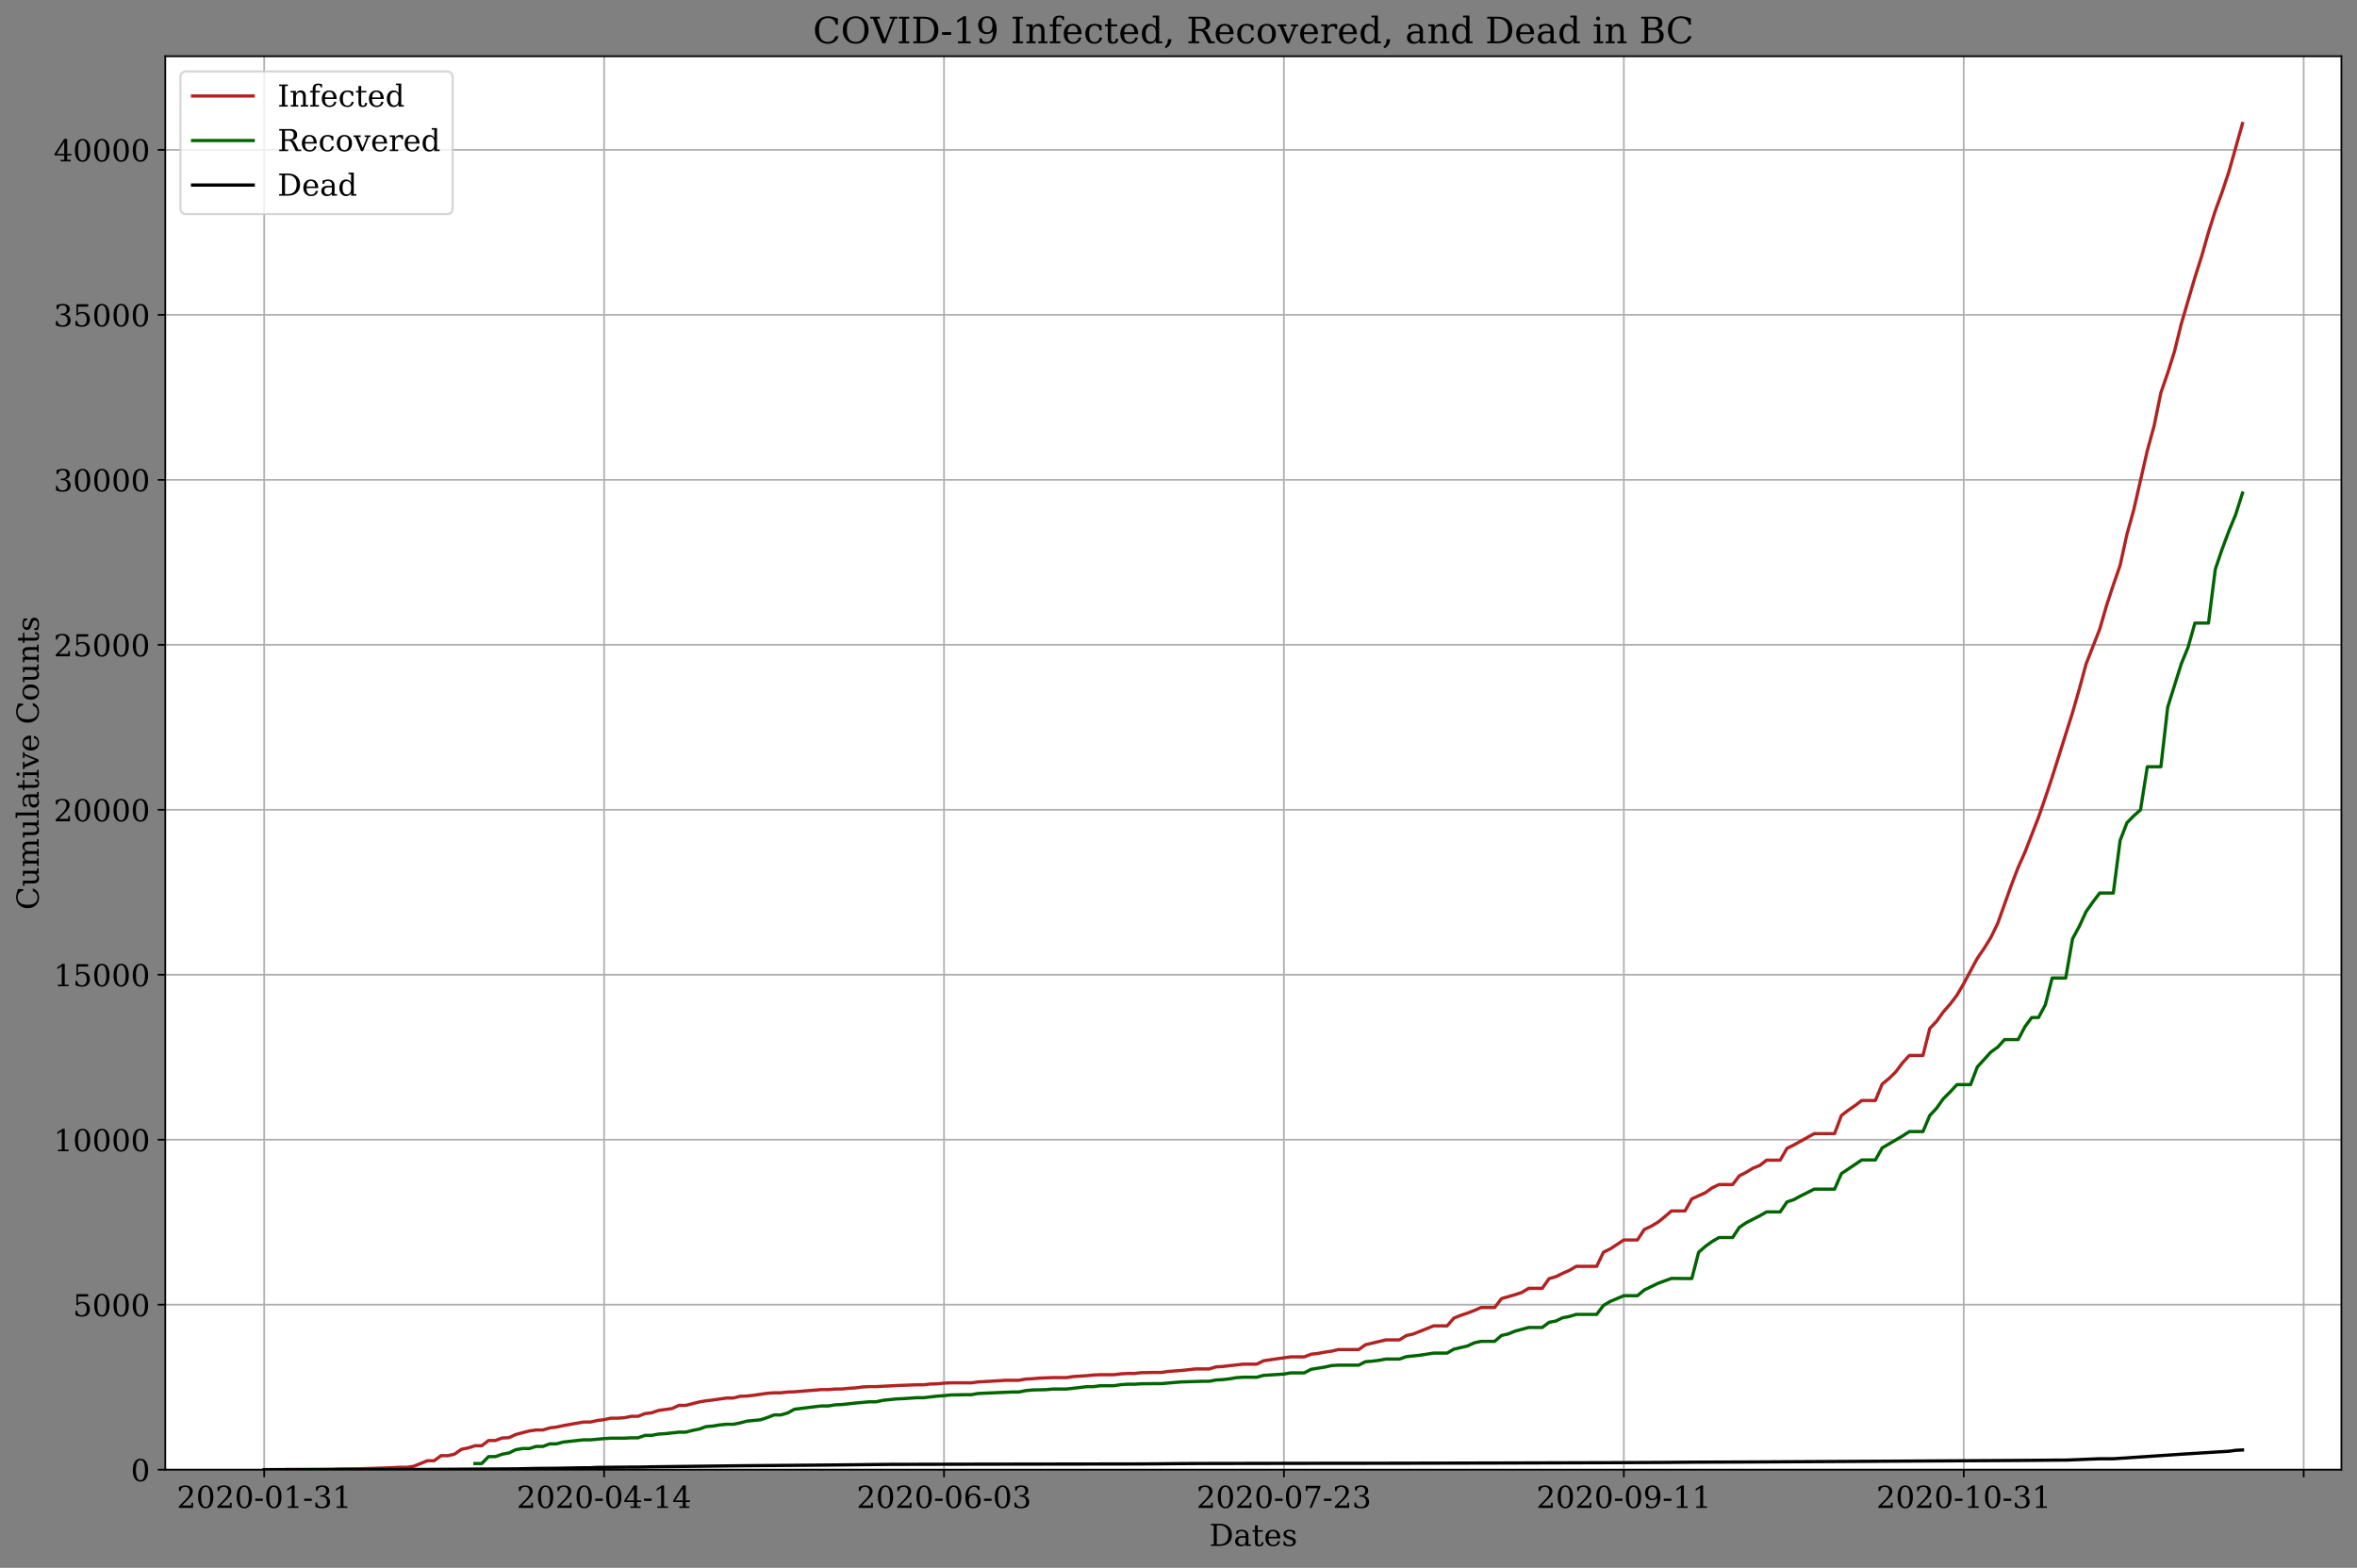 <?xml version="1.0" encoding="utf-8" standalone="no"?>
<!DOCTYPE svg PUBLIC "-//W3C//DTD SVG 1.1//EN"
  "http://www.w3.org/Graphics/SVG/1.1/DTD/svg11.dtd">
<!-- Created with matplotlib (https://matplotlib.org/) -->
<svg height="723.584pt" version="1.1" viewBox="0 0 1087.887 723.584" width="1087.887pt" xmlns="http://www.w3.org/2000/svg" xmlns:xlink="http://www.w3.org/1999/xlink">
 <rect x="0" y="0" width="1087.887" height="723.584" fill="#808080" stroke="none"/>
 <defs>
  <style type="text/css">
*{stroke-linecap:butt;stroke-linejoin:round;}
  </style>
 </defs>
 <g id="figure_1">
  <g id="patch_1">
   <path d="M 0 723.584 
L 1087.887 723.584 
L 1087.887 0 
L 0 0 
z
" style="fill:none;"/>
  </g>
  <g id="axes_1">
   <g id="patch_2">
    <path d="M 76.287 678.285 
L 1080.687 678.285 
L 1080.687 25.965 
L 76.287 25.965 
z
" style="fill:#ffffff;"/>
   </g>
   <g id="matplotlib.axis_1">
    <g id="xtick_1">
     <g id="line2d_1">
      <path clip-path="url(#pd723f660cf)" d="M 121.941 678.285 
L 121.941 25.965 
" style="fill:none;stroke:#b0b0b0;stroke-linecap:square;stroke-width:0.8;"/>
     </g>
     <g id="line2d_2">
      <defs>
       <path d="M 0 0 
L 0 3.5 
" id="m21b8a39d0f" style="stroke:#000000;stroke-width:0.8;"/>
      </defs>
      <g>
       <use style="stroke:#000000;stroke-width:0.8;" x="121.941" xlink:href="#m21b8a39d0f" y="678.285"/>
      </g>
     </g>
     <g id="text_1">
      <!-- 2020-01-31 -->
      <defs>
       <path d="M 12.797 55.516 
L 7.328 55.516 
L 7.328 68.5 
Q 12.547 71.297 17.844 72.75 
Q 23.141 74.219 28.219 74.219 
Q 39.594 74.219 46.188 68.703 
Q 52.781 63.188 52.781 53.719 
Q 52.781 43.016 37.844 28.125 
Q 36.672 27 36.078 26.422 
L 17.672 8.016 
L 48.094 8.016 
L 48.094 17 
L 53.812 17 
L 53.812 0 
L 6.781 0 
L 6.781 5.328 
L 28.906 27.391 
Q 36.234 34.719 39.359 40.844 
Q 42.484 46.969 42.484 53.719 
Q 42.484 61.078 38.641 65.234 
Q 34.812 69.391 28.078 69.391 
Q 21.094 69.391 17.281 65.922 
Q 13.484 62.453 12.797 55.516 
z
" id="DejaVuSerif-50"/>
       <path d="M 31.781 3.422 
Q 39.266 3.422 42.969 11.625 
Q 46.688 19.828 46.688 36.375 
Q 46.688 52.984 42.969 61.188 
Q 39.266 69.391 31.781 69.391 
Q 24.312 69.391 20.594 61.188 
Q 16.891 52.984 16.891 36.375 
Q 16.891 19.828 20.594 11.625 
Q 24.312 3.422 31.781 3.422 
z
M 31.781 -1.422 
Q 19.922 -1.422 13.25 8.531 
Q 6.594 18.5 6.594 36.375 
Q 6.594 54.297 13.25 64.25 
Q 19.922 74.219 31.781 74.219 
Q 43.703 74.219 50.344 64.25 
Q 56.984 54.297 56.984 36.375 
Q 56.984 18.5 50.344 8.531 
Q 43.703 -1.422 31.781 -1.422 
z
" id="DejaVuSerif-48"/>
       <path d="M 4.391 30.609 
L 29.391 30.609 
L 29.391 23 
L 4.391 23 
z
" id="DejaVuSerif-45"/>
       <path d="M 14.203 0 
L 14.203 5.172 
L 26.906 5.172 
L 26.906 65.828 
L 12.203 56.297 
L 12.203 62.703 
L 29.984 74.219 
L 36.719 74.219 
L 36.719 5.172 
L 49.422 5.172 
L 49.422 0 
z
" id="DejaVuSerif-49"/>
       <path d="M 9.719 69.828 
Q 15.438 71.969 20.672 73.094 
Q 25.922 74.219 30.516 74.219 
Q 41.219 74.219 47.219 69.594 
Q 53.219 64.984 53.219 56.781 
Q 53.219 50.203 49.062 45.781 
Q 44.922 41.359 37.312 39.797 
Q 46.297 38.531 51.25 33.281 
Q 56.203 28.031 56.203 19.672 
Q 56.203 9.469 49.344 4.016 
Q 42.484 -1.422 29.594 -1.422 
Q 23.875 -1.422 18.422 -0.188 
Q 12.984 1.031 7.625 3.516 
L 7.625 17.672 
L 13.094 17.672 
Q 13.578 10.641 17.828 7.031 
Q 22.078 3.422 29.781 3.422 
Q 37.25 3.422 41.578 7.734 
Q 45.906 12.062 45.906 19.578 
Q 45.906 28.172 41.453 32.594 
Q 37.016 37.016 28.422 37.016 
L 23.781 37.016 
L 23.781 42 
L 26.219 42 
Q 34.766 42 39.031 45.531 
Q 43.312 49.078 43.312 56.203 
Q 43.312 62.594 39.797 65.984 
Q 36.281 69.391 29.688 69.391 
Q 23.094 69.391 19.453 66.266 
Q 15.828 63.141 15.188 56.984 
L 9.719 56.984 
z
" id="DejaVuSerif-51"/>
      </defs>
      <g transform="translate(81.58 695.923)scale(0.14 -0.14)">
       <use xlink:href="#DejaVuSerif-50"/>
       <use x="63.623" xlink:href="#DejaVuSerif-48"/>
       <use x="127.246" xlink:href="#DejaVuSerif-50"/>
       <use x="190.869" xlink:href="#DejaVuSerif-48"/>
       <use x="254.492" xlink:href="#DejaVuSerif-45"/>
       <use x="288.281" xlink:href="#DejaVuSerif-48"/>
       <use x="351.904" xlink:href="#DejaVuSerif-49"/>
       <use x="415.527" xlink:href="#DejaVuSerif-45"/>
       <use x="449.316" xlink:href="#DejaVuSerif-51"/>
       <use x="512.939" xlink:href="#DejaVuSerif-49"/>
      </g>
     </g>
    </g>
    <g id="xtick_2">
     <g id="line2d_3">
      <path clip-path="url(#pd723f660cf)" d="M 278.83 678.285 
L 278.83 25.965 
" style="fill:none;stroke:#b0b0b0;stroke-linecap:square;stroke-width:0.8;"/>
     </g>
     <g id="line2d_4">
      <g>
       <use style="stroke:#000000;stroke-width:0.8;" x="278.83" xlink:href="#m21b8a39d0f" y="678.285"/>
      </g>
     </g>
     <g id="text_2">
      <!-- 2020-04-14 -->
      <defs>
       <path d="M 34.906 24.703 
L 34.906 63.484 
L 10.016 24.703 
z
M 56.391 0 
L 23.188 0 
L 23.188 5.172 
L 34.906 5.172 
L 34.906 19.484 
L 3.078 19.484 
L 3.078 24.812 
L 35.016 74.219 
L 44.672 74.219 
L 44.672 24.703 
L 58.594 24.703 
L 58.594 19.484 
L 44.672 19.484 
L 44.672 5.172 
L 56.391 5.172 
z
" id="DejaVuSerif-52"/>
      </defs>
      <g transform="translate(238.468 695.923)scale(0.14 -0.14)">
       <use xlink:href="#DejaVuSerif-50"/>
       <use x="63.623" xlink:href="#DejaVuSerif-48"/>
       <use x="127.246" xlink:href="#DejaVuSerif-50"/>
       <use x="190.869" xlink:href="#DejaVuSerif-48"/>
       <use x="254.492" xlink:href="#DejaVuSerif-45"/>
       <use x="288.281" xlink:href="#DejaVuSerif-48"/>
       <use x="351.904" xlink:href="#DejaVuSerif-52"/>
       <use x="415.527" xlink:href="#DejaVuSerif-45"/>
       <use x="449.316" xlink:href="#DejaVuSerif-49"/>
       <use x="512.939" xlink:href="#DejaVuSerif-52"/>
      </g>
     </g>
    </g>
    <g id="xtick_3">
     <g id="line2d_5">
      <path clip-path="url(#pd723f660cf)" d="M 435.718 678.285 
L 435.718 25.965 
" style="fill:none;stroke:#b0b0b0;stroke-linecap:square;stroke-width:0.8;"/>
     </g>
     <g id="line2d_6">
      <g>
       <use style="stroke:#000000;stroke-width:0.8;" x="435.718" xlink:href="#m21b8a39d0f" y="678.285"/>
      </g>
     </g>
     <g id="text_3">
      <!-- 2020-06-03 -->
      <defs>
       <path d="M 32.719 3.422 
Q 39.594 3.422 43.297 8.469 
Q 47.016 13.531 47.016 23 
Q 47.016 32.469 43.297 37.516 
Q 39.594 42.578 32.719 42.578 
Q 25.734 42.578 22.062 37.688 
Q 18.406 32.812 18.406 23.578 
Q 18.406 13.875 22.109 8.641 
Q 25.828 3.422 32.719 3.422 
z
M 16.797 40.141 
Q 20.125 43.797 24.312 45.594 
Q 28.516 47.406 33.797 47.406 
Q 44.672 47.406 51 40.859 
Q 57.328 34.328 57.328 23 
Q 57.328 11.922 50.516 5.25 
Q 43.703 -1.422 32.328 -1.422 
Q 19.969 -1.422 13.328 7.781 
Q 6.688 17 6.688 34.078 
Q 6.688 53.219 14.547 63.719 
Q 22.406 74.219 36.719 74.219 
Q 40.578 74.219 44.828 73.484 
Q 49.078 72.75 53.516 71.297 
L 53.516 59.281 
L 48 59.281 
Q 47.406 64.203 44.234 66.797 
Q 41.062 69.391 35.688 69.391 
Q 26.219 69.391 21.578 62.203 
Q 16.938 55.031 16.797 40.141 
z
" id="DejaVuSerif-54"/>
      </defs>
      <g transform="translate(395.357 695.923)scale(0.14 -0.14)">
       <use xlink:href="#DejaVuSerif-50"/>
       <use x="63.623" xlink:href="#DejaVuSerif-48"/>
       <use x="127.246" xlink:href="#DejaVuSerif-50"/>
       <use x="190.869" xlink:href="#DejaVuSerif-48"/>
       <use x="254.492" xlink:href="#DejaVuSerif-45"/>
       <use x="288.281" xlink:href="#DejaVuSerif-48"/>
       <use x="351.904" xlink:href="#DejaVuSerif-54"/>
       <use x="415.527" xlink:href="#DejaVuSerif-45"/>
       <use x="449.316" xlink:href="#DejaVuSerif-48"/>
       <use x="512.939" xlink:href="#DejaVuSerif-51"/>
      </g>
     </g>
    </g>
    <g id="xtick_4">
     <g id="line2d_7">
      <path clip-path="url(#pd723f660cf)" d="M 592.607 678.285 
L 592.607 25.965 
" style="fill:none;stroke:#b0b0b0;stroke-linecap:square;stroke-width:0.8;"/>
     </g>
     <g id="line2d_8">
      <g>
       <use style="stroke:#000000;stroke-width:0.8;" x="592.607" xlink:href="#m21b8a39d0f" y="678.285"/>
      </g>
     </g>
     <g id="text_4">
      <!-- 2020-07-23 -->
      <defs>
       <path d="M 56.391 67.922 
L 27.875 0 
L 20.609 0 
L 47.797 64.891 
L 14.109 64.891 
L 14.109 55.906 
L 8.406 55.906 
L 8.406 72.906 
L 56.391 72.906 
z
" id="DejaVuSerif-55"/>
      </defs>
      <g transform="translate(552.245 695.923)scale(0.14 -0.14)">
       <use xlink:href="#DejaVuSerif-50"/>
       <use x="63.623" xlink:href="#DejaVuSerif-48"/>
       <use x="127.246" xlink:href="#DejaVuSerif-50"/>
       <use x="190.869" xlink:href="#DejaVuSerif-48"/>
       <use x="254.492" xlink:href="#DejaVuSerif-45"/>
       <use x="288.281" xlink:href="#DejaVuSerif-48"/>
       <use x="351.904" xlink:href="#DejaVuSerif-55"/>
       <use x="415.527" xlink:href="#DejaVuSerif-45"/>
       <use x="449.316" xlink:href="#DejaVuSerif-50"/>
       <use x="512.939" xlink:href="#DejaVuSerif-51"/>
      </g>
     </g>
    </g>
    <g id="xtick_5">
     <g id="line2d_9">
      <path clip-path="url(#pd723f660cf)" d="M 749.495 678.285 
L 749.495 25.965 
" style="fill:none;stroke:#b0b0b0;stroke-linecap:square;stroke-width:0.8;"/>
     </g>
     <g id="line2d_10">
      <g>
       <use style="stroke:#000000;stroke-width:0.8;" x="749.495" xlink:href="#m21b8a39d0f" y="678.285"/>
      </g>
     </g>
     <g id="text_5">
      <!-- 2020-09-11 -->
      <defs>
       <path d="M 46.781 32.672 
Q 43.5 29 39.25 27.188 
Q 35.016 25.391 29.688 25.391 
Q 18.844 25.391 12.562 31.938 
Q 6.297 38.484 6.297 49.812 
Q 6.297 60.891 13.109 67.547 
Q 19.922 74.219 31.297 74.219 
Q 43.656 74.219 50.266 65.016 
Q 56.891 55.812 56.891 38.719 
Q 56.891 19.578 49.016 9.078 
Q 41.156 -1.422 26.906 -1.422 
Q 23.047 -1.422 18.797 -0.688 
Q 14.547 0.047 10.109 1.516 
L 10.109 13.625 
L 15.578 13.625 
Q 16.219 8.688 19.391 6.047 
Q 22.562 3.422 27.875 3.422 
Q 37.359 3.422 41.984 10.562 
Q 46.625 17.719 46.781 32.672 
z
M 30.906 69.391 
Q 23.969 69.391 20.281 64.328 
Q 16.609 59.281 16.609 49.812 
Q 16.609 40.328 20.281 35.25 
Q 23.969 30.172 30.906 30.172 
Q 37.844 30.172 41.531 35.078 
Q 45.219 39.984 45.219 49.219 
Q 45.219 58.938 41.5 64.156 
Q 37.797 69.391 30.906 69.391 
z
" id="DejaVuSerif-57"/>
      </defs>
      <g transform="translate(709.134 695.923)scale(0.14 -0.14)">
       <use xlink:href="#DejaVuSerif-50"/>
       <use x="63.623" xlink:href="#DejaVuSerif-48"/>
       <use x="127.246" xlink:href="#DejaVuSerif-50"/>
       <use x="190.869" xlink:href="#DejaVuSerif-48"/>
       <use x="254.492" xlink:href="#DejaVuSerif-45"/>
       <use x="288.281" xlink:href="#DejaVuSerif-48"/>
       <use x="351.904" xlink:href="#DejaVuSerif-57"/>
       <use x="415.527" xlink:href="#DejaVuSerif-45"/>
       <use x="449.316" xlink:href="#DejaVuSerif-49"/>
       <use x="512.939" xlink:href="#DejaVuSerif-49"/>
      </g>
     </g>
    </g>
    <g id="xtick_6">
     <g id="line2d_11">
      <path clip-path="url(#pd723f660cf)" d="M 906.384 678.285 
L 906.384 25.965 
" style="fill:none;stroke:#b0b0b0;stroke-linecap:square;stroke-width:0.8;"/>
     </g>
     <g id="line2d_12">
      <g>
       <use style="stroke:#000000;stroke-width:0.8;" x="906.384" xlink:href="#m21b8a39d0f" y="678.285"/>
      </g>
     </g>
     <g id="text_6">
      <!-- 2020-10-31 -->
      <g transform="translate(866.022 695.923)scale(0.14 -0.14)">
       <use xlink:href="#DejaVuSerif-50"/>
       <use x="63.623" xlink:href="#DejaVuSerif-48"/>
       <use x="127.246" xlink:href="#DejaVuSerif-50"/>
       <use x="190.869" xlink:href="#DejaVuSerif-48"/>
       <use x="254.492" xlink:href="#DejaVuSerif-45"/>
       <use x="288.281" xlink:href="#DejaVuSerif-49"/>
       <use x="351.904" xlink:href="#DejaVuSerif-48"/>
       <use x="415.527" xlink:href="#DejaVuSerif-45"/>
       <use x="449.316" xlink:href="#DejaVuSerif-51"/>
       <use x="512.939" xlink:href="#DejaVuSerif-49"/>
      </g>
     </g>
    </g>
    <g id="xtick_7">
     <g id="line2d_13">
      <path clip-path="url(#pd723f660cf)" d="M 1063.272 678.285 
L 1063.272 25.965 
" style="fill:none;stroke:#b0b0b0;stroke-linecap:square;stroke-width:0.8;"/>
     </g>
     <g id="line2d_14">
      <g>
       <use style="stroke:#000000;stroke-width:0.8;" x="1063.272" xlink:href="#m21b8a39d0f" y="678.285"/>
      </g>
     </g>
    </g>
    <g id="text_7">
     <!-- Dates -->
     <defs>
      <path d="M 24.703 5.172 
L 33.797 5.172 
Q 48 5.172 55.594 13.281 
Q 63.188 21.391 63.188 36.531 
Q 63.188 51.656 55.609 59.656 
Q 48.047 67.672 33.797 67.672 
L 24.703 67.672 
z
M 5.516 0 
L 5.516 5.172 
L 14.797 5.172 
L 14.797 67.672 
L 5.516 67.672 
L 5.516 72.906 
L 34.516 72.906 
Q 53.375 72.906 63.891 63.281 
Q 74.422 53.656 74.422 36.531 
Q 74.422 19.344 63.875 9.672 
Q 53.328 0 34.516 0 
z
" id="DejaVuSerif-68"/>
      <path d="M 39.797 16.312 
L 39.797 27.297 
L 28.219 27.297 
Q 21.531 27.297 18.25 24.406 
Q 14.984 21.531 14.984 15.578 
Q 14.984 10.156 18.297 6.984 
Q 21.625 3.812 27.297 3.812 
Q 32.906 3.812 36.344 7.281 
Q 39.797 10.75 39.797 16.312 
z
M 48.781 32.422 
L 48.781 5.172 
L 56.781 5.172 
L 56.781 0 
L 39.797 0 
L 39.797 5.609 
Q 36.812 2 32.906 0.281 
Q 29 -1.422 23.781 -1.422 
Q 15.141 -1.422 10.062 3.172 
Q 4.984 7.766 4.984 15.578 
Q 4.984 23.641 10.797 28.078 
Q 16.609 32.516 27.203 32.516 
L 39.797 32.516 
L 39.797 36.078 
Q 39.797 42 36.203 45.234 
Q 32.625 48.484 26.125 48.484 
Q 20.75 48.484 17.578 46.047 
Q 14.406 43.609 13.625 38.812 
L 8.984 38.812 
L 8.984 49.312 
Q 13.672 51.312 18.094 52.312 
Q 22.516 53.328 26.703 53.328 
Q 37.5 53.328 43.141 47.969 
Q 48.781 42.625 48.781 32.422 
z
" id="DejaVuSerif-97"/>
      <path d="M 10.797 46.688 
L 2.875 46.688 
L 2.875 51.906 
L 10.797 51.906 
L 10.797 68.016 
L 19.828 68.016 
L 19.828 51.906 
L 36.719 51.906 
L 36.719 46.688 
L 19.828 46.688 
L 19.828 13.719 
Q 19.828 7.125 21.094 5.266 
Q 22.359 3.422 25.781 3.422 
Q 29.297 3.422 30.906 5.484 
Q 32.516 7.562 32.625 12.203 
L 39.406 12.203 
Q 39.016 5.125 35.547 1.844 
Q 32.078 -1.422 25 -1.422 
Q 17.234 -1.422 14.016 2.016 
Q 10.797 5.469 10.797 13.719 
z
" id="DejaVuSerif-116"/>
      <path d="M 54.203 25 
L 15.484 25 
L 15.484 24.609 
Q 15.484 14.109 19.438 8.766 
Q 23.391 3.422 31.109 3.422 
Q 37.016 3.422 40.797 6.516 
Q 44.578 9.625 46.094 15.719 
L 53.328 15.719 
Q 51.172 7.172 45.375 2.875 
Q 39.594 -1.422 30.172 -1.422 
Q 18.797 -1.422 11.891 6.078 
Q 4.984 13.578 4.984 25.984 
Q 4.984 38.281 11.766 45.797 
Q 18.562 53.328 29.594 53.328 
Q 41.359 53.328 47.656 46.062 
Q 53.953 38.812 54.203 25 
z
M 43.609 30.172 
Q 43.312 39.266 39.766 43.875 
Q 36.234 48.484 29.594 48.484 
Q 23.391 48.484 19.828 43.844 
Q 16.266 39.203 15.484 30.172 
z
" id="DejaVuSerif-101"/>
      <path d="M 5.609 2.875 
L 5.609 14.984 
L 10.797 14.984 
Q 10.984 9.188 14.422 6.297 
Q 17.875 3.422 24.609 3.422 
Q 30.672 3.422 33.844 5.688 
Q 37.016 7.953 37.016 12.312 
Q 37.016 15.719 34.688 17.812 
Q 32.375 19.922 24.906 22.312 
L 18.406 24.516 
Q 11.719 26.656 8.719 29.875 
Q 5.719 33.109 5.719 38.094 
Q 5.719 45.219 10.938 49.266 
Q 16.156 53.328 25.391 53.328 
Q 29.5 53.328 34.031 52.25 
Q 38.578 51.172 43.406 49.125 
L 43.406 37.797 
L 38.234 37.797 
Q 38.031 42.828 34.703 45.656 
Q 31.391 48.484 25.688 48.484 
Q 20.016 48.484 17.109 46.484 
Q 14.203 44.484 14.203 40.484 
Q 14.203 37.203 16.406 35.219 
Q 18.609 33.25 25.203 31.203 
L 32.328 29 
Q 39.703 26.703 42.938 23.266 
Q 46.188 19.828 46.188 14.406 
Q 46.188 7.031 40.547 2.797 
Q 34.906 -1.422 25 -1.422 
Q 19.969 -1.422 15.188 -0.344 
Q 10.406 0.734 5.609 2.875 
z
" id="DejaVuSerif-115"/>
     </defs>
     <g transform="translate(558.153 713.473)scale(0.14 -0.14)">
      <use xlink:href="#DejaVuSerif-68"/>
      <use x="80.176" xlink:href="#DejaVuSerif-97"/>
      <use x="139.795" xlink:href="#DejaVuSerif-116"/>
      <use x="179.98" xlink:href="#DejaVuSerif-101"/>
      <use x="239.16" xlink:href="#DejaVuSerif-115"/>
     </g>
    </g>
   </g>
   <g id="matplotlib.axis_2">
    <g id="ytick_1">
     <g id="line2d_15">
      <path clip-path="url(#pd723f660cf)" d="M 76.287 678.285 
L 1080.687 678.285 
" style="fill:none;stroke:#b0b0b0;stroke-linecap:square;stroke-width:0.8;"/>
     </g>
     <g id="line2d_16">
      <defs>
       <path d="M 0 0 
L -3.5 0 
" id="m679f65d355" style="stroke:#000000;stroke-width:0.8;"/>
      </defs>
      <g>
       <use style="stroke:#000000;stroke-width:0.8;" x="76.287" xlink:href="#m679f65d355" y="678.285"/>
      </g>
     </g>
     <g id="text_8">
      <!-- 0 -->
      <g transform="translate(60.379 683.604)scale(0.14 -0.14)">
       <use xlink:href="#DejaVuSerif-48"/>
      </g>
     </g>
    </g>
    <g id="ytick_2">
     <g id="line2d_17">
      <path clip-path="url(#pd723f660cf)" d="M 76.287 602.145 
L 1080.687 602.145 
" style="fill:none;stroke:#b0b0b0;stroke-linecap:square;stroke-width:0.8;"/>
     </g>
     <g id="line2d_18">
      <g>
       <use style="stroke:#000000;stroke-width:0.8;" x="76.287" xlink:href="#m679f65d355" y="602.145"/>
      </g>
     </g>
     <g id="text_9">
      <!-- 5000 -->
      <defs>
       <path d="M 50.297 72.906 
L 50.297 64.891 
L 16.891 64.891 
L 16.891 44 
Q 19.438 45.75 22.828 46.625 
Q 26.219 47.516 30.422 47.516 
Q 42.234 47.516 49.062 40.969 
Q 55.906 34.422 55.906 23.094 
Q 55.906 11.531 49 5.047 
Q 42.094 -1.422 29.594 -1.422 
Q 24.562 -1.422 19.281 -0.188 
Q 14.016 1.031 8.5 3.516 
L 8.5 17.672 
L 14.016 17.672 
Q 14.453 10.75 18.422 7.078 
Q 22.406 3.422 29.594 3.422 
Q 37.312 3.422 41.453 8.5 
Q 45.609 13.578 45.609 23.094 
Q 45.609 32.562 41.484 37.609 
Q 37.359 42.672 29.594 42.672 
Q 25.203 42.672 21.844 41.109 
Q 18.5 39.547 15.922 36.281 
L 11.719 36.281 
L 11.719 72.906 
z
" id="DejaVuSerif-53"/>
      </defs>
      <g transform="translate(33.657 607.464)scale(0.14 -0.14)">
       <use xlink:href="#DejaVuSerif-53"/>
       <use x="63.623" xlink:href="#DejaVuSerif-48"/>
       <use x="127.246" xlink:href="#DejaVuSerif-48"/>
       <use x="190.869" xlink:href="#DejaVuSerif-48"/>
      </g>
     </g>
    </g>
    <g id="ytick_3">
     <g id="line2d_19">
      <path clip-path="url(#pd723f660cf)" d="M 76.287 526.005 
L 1080.687 526.005 
" style="fill:none;stroke:#b0b0b0;stroke-linecap:square;stroke-width:0.8;"/>
     </g>
     <g id="line2d_20">
      <g>
       <use style="stroke:#000000;stroke-width:0.8;" x="76.287" xlink:href="#m679f65d355" y="526.005"/>
      </g>
     </g>
     <g id="text_10">
      <!-- 10000 -->
      <g transform="translate(24.749 531.324)scale(0.14 -0.14)">
       <use xlink:href="#DejaVuSerif-49"/>
       <use x="63.623" xlink:href="#DejaVuSerif-48"/>
       <use x="127.246" xlink:href="#DejaVuSerif-48"/>
       <use x="190.869" xlink:href="#DejaVuSerif-48"/>
       <use x="254.492" xlink:href="#DejaVuSerif-48"/>
      </g>
     </g>
    </g>
    <g id="ytick_4">
     <g id="line2d_21">
      <path clip-path="url(#pd723f660cf)" d="M 76.287 449.865 
L 1080.687 449.865 
" style="fill:none;stroke:#b0b0b0;stroke-linecap:square;stroke-width:0.8;"/>
     </g>
     <g id="line2d_22">
      <g>
       <use style="stroke:#000000;stroke-width:0.8;" x="76.287" xlink:href="#m679f65d355" y="449.865"/>
      </g>
     </g>
     <g id="text_11">
      <!-- 15000 -->
      <g transform="translate(24.749 455.184)scale(0.14 -0.14)">
       <use xlink:href="#DejaVuSerif-49"/>
       <use x="63.623" xlink:href="#DejaVuSerif-53"/>
       <use x="127.246" xlink:href="#DejaVuSerif-48"/>
       <use x="190.869" xlink:href="#DejaVuSerif-48"/>
       <use x="254.492" xlink:href="#DejaVuSerif-48"/>
      </g>
     </g>
    </g>
    <g id="ytick_5">
     <g id="line2d_23">
      <path clip-path="url(#pd723f660cf)" d="M 76.287 373.725 
L 1080.687 373.725 
" style="fill:none;stroke:#b0b0b0;stroke-linecap:square;stroke-width:0.8;"/>
     </g>
     <g id="line2d_24">
      <g>
       <use style="stroke:#000000;stroke-width:0.8;" x="76.287" xlink:href="#m679f65d355" y="373.725"/>
      </g>
     </g>
     <g id="text_12">
      <!-- 20000 -->
      <g transform="translate(24.749 379.044)scale(0.14 -0.14)">
       <use xlink:href="#DejaVuSerif-50"/>
       <use x="63.623" xlink:href="#DejaVuSerif-48"/>
       <use x="127.246" xlink:href="#DejaVuSerif-48"/>
       <use x="190.869" xlink:href="#DejaVuSerif-48"/>
       <use x="254.492" xlink:href="#DejaVuSerif-48"/>
      </g>
     </g>
    </g>
    <g id="ytick_6">
     <g id="line2d_25">
      <path clip-path="url(#pd723f660cf)" d="M 76.287 297.585 
L 1080.687 297.585 
" style="fill:none;stroke:#b0b0b0;stroke-linecap:square;stroke-width:0.8;"/>
     </g>
     <g id="line2d_26">
      <g>
       <use style="stroke:#000000;stroke-width:0.8;" x="76.287" xlink:href="#m679f65d355" y="297.585"/>
      </g>
     </g>
     <g id="text_13">
      <!-- 25000 -->
      <g transform="translate(24.749 302.904)scale(0.14 -0.14)">
       <use xlink:href="#DejaVuSerif-50"/>
       <use x="63.623" xlink:href="#DejaVuSerif-53"/>
       <use x="127.246" xlink:href="#DejaVuSerif-48"/>
       <use x="190.869" xlink:href="#DejaVuSerif-48"/>
       <use x="254.492" xlink:href="#DejaVuSerif-48"/>
      </g>
     </g>
    </g>
    <g id="ytick_7">
     <g id="line2d_27">
      <path clip-path="url(#pd723f660cf)" d="M 76.287 221.445 
L 1080.687 221.445 
" style="fill:none;stroke:#b0b0b0;stroke-linecap:square;stroke-width:0.8;"/>
     </g>
     <g id="line2d_28">
      <g>
       <use style="stroke:#000000;stroke-width:0.8;" x="76.287" xlink:href="#m679f65d355" y="221.445"/>
      </g>
     </g>
     <g id="text_14">
      <!-- 30000 -->
      <g transform="translate(24.749 226.764)scale(0.14 -0.14)">
       <use xlink:href="#DejaVuSerif-51"/>
       <use x="63.623" xlink:href="#DejaVuSerif-48"/>
       <use x="127.246" xlink:href="#DejaVuSerif-48"/>
       <use x="190.869" xlink:href="#DejaVuSerif-48"/>
       <use x="254.492" xlink:href="#DejaVuSerif-48"/>
      </g>
     </g>
    </g>
    <g id="ytick_8">
     <g id="line2d_29">
      <path clip-path="url(#pd723f660cf)" d="M 76.287 145.305 
L 1080.687 145.305 
" style="fill:none;stroke:#b0b0b0;stroke-linecap:square;stroke-width:0.8;"/>
     </g>
     <g id="line2d_30">
      <g>
       <use style="stroke:#000000;stroke-width:0.8;" x="76.287" xlink:href="#m679f65d355" y="145.305"/>
      </g>
     </g>
     <g id="text_15">
      <!-- 35000 -->
      <g transform="translate(24.749 150.624)scale(0.14 -0.14)">
       <use xlink:href="#DejaVuSerif-51"/>
       <use x="63.623" xlink:href="#DejaVuSerif-53"/>
       <use x="127.246" xlink:href="#DejaVuSerif-48"/>
       <use x="190.869" xlink:href="#DejaVuSerif-48"/>
       <use x="254.492" xlink:href="#DejaVuSerif-48"/>
      </g>
     </g>
    </g>
    <g id="ytick_9">
     <g id="line2d_31">
      <path clip-path="url(#pd723f660cf)" d="M 76.287 69.165 
L 1080.687 69.165 
" style="fill:none;stroke:#b0b0b0;stroke-linecap:square;stroke-width:0.8;"/>
     </g>
     <g id="line2d_32">
      <g>
       <use style="stroke:#000000;stroke-width:0.8;" x="76.287" xlink:href="#m679f65d355" y="69.165"/>
      </g>
     </g>
     <g id="text_16">
      <!-- 40000 -->
      <g transform="translate(24.749 74.484)scale(0.14 -0.14)">
       <use xlink:href="#DejaVuSerif-52"/>
       <use x="63.623" xlink:href="#DejaVuSerif-48"/>
       <use x="127.246" xlink:href="#DejaVuSerif-48"/>
       <use x="190.869" xlink:href="#DejaVuSerif-48"/>
       <use x="254.492" xlink:href="#DejaVuSerif-48"/>
      </g>
     </g>
    </g>
    <g id="text_17">
     <!-- Cumulative Counts -->
     <defs>
      <path d="M 70.516 19.281 
Q 67.281 9.078 59.688 3.828 
Q 52.094 -1.422 40.484 -1.422 
Q 33.344 -1.422 27.234 1.016 
Q 21.141 3.469 16.406 8.203 
Q 10.938 13.672 8.266 20.625 
Q 5.609 27.594 5.609 36.375 
Q 5.609 53.375 15.422 63.797 
Q 25.25 74.219 41.312 74.219 
Q 47.266 74.219 54 72.656 
Q 60.75 71.094 68.5 67.922 
L 68.5 51.125 
L 62.984 51.125 
Q 61.188 60.297 55.734 64.641 
Q 50.297 69 40.484 69 
Q 28.812 69 22.797 60.719 
Q 16.797 52.438 16.797 36.375 
Q 16.797 20.359 22.797 12.078 
Q 28.812 3.812 40.484 3.812 
Q 48.641 3.812 53.906 7.688 
Q 59.188 11.578 61.531 19.281 
z
" id="DejaVuSerif-67"/>
      <path d="M 35.406 51.906 
L 52.203 51.906 
L 52.203 5.172 
L 60.688 5.172 
L 60.688 0 
L 43.219 0 
L 43.219 9.188 
Q 40.719 4 36.766 1.281 
Q 32.812 -1.422 27.594 -1.422 
Q 18.953 -1.422 14.875 3.484 
Q 10.797 8.406 10.797 18.891 
L 10.797 46.688 
L 2.688 46.688 
L 2.688 51.906 
L 19.828 51.906 
L 19.828 21.688 
Q 19.828 12.203 22.141 8.688 
Q 24.469 5.172 30.422 5.172 
Q 36.672 5.172 39.938 9.766 
Q 43.219 14.359 43.219 23.094 
L 43.219 46.688 
L 35.406 46.688 
z
" id="DejaVuSerif-117"/>
      <path d="M 51.812 41.797 
Q 54.391 47.516 58.422 50.422 
Q 62.453 53.328 67.828 53.328 
Q 75.984 53.328 79.984 48.266 
Q 83.984 43.219 83.984 33.016 
L 83.984 5.172 
L 92.094 5.172 
L 92.094 0 
L 67.188 0 
L 67.188 5.172 
L 75 5.172 
L 75 31.984 
Q 75 39.938 72.656 43.312 
Q 70.312 46.688 64.891 46.688 
Q 58.891 46.688 55.734 42.141 
Q 52.594 37.594 52.594 28.906 
L 52.594 5.172 
L 60.406 5.172 
L 60.406 0 
L 35.797 0 
L 35.797 5.172 
L 43.609 5.172 
L 43.609 32.328 
Q 43.609 40.094 41.266 43.391 
Q 38.922 46.688 33.5 46.688 
Q 27.484 46.688 24.328 42.141 
Q 21.188 37.594 21.188 28.906 
L 21.188 5.172 
L 29 5.172 
L 29 0 
L 4.109 0 
L 4.109 5.172 
L 12.203 5.172 
L 12.203 46.781 
L 3.609 46.781 
L 3.609 51.906 
L 21.188 51.906 
L 21.188 42.672 
Q 23.688 47.859 27.531 50.594 
Q 31.391 53.328 36.281 53.328 
Q 42.328 53.328 46.375 50.312 
Q 50.438 47.312 51.812 41.797 
z
" id="DejaVuSerif-109"/>
      <path d="M 20.516 5.172 
L 29 5.172 
L 29 0 
L 2.875 0 
L 2.875 5.172 
L 11.531 5.172 
L 11.531 70.797 
L 2.875 70.797 
L 2.875 75.984 
L 20.516 75.984 
z
" id="DejaVuSerif-108"/>
      <path d="M 9.719 68.016 
Q 9.719 70.266 11.344 71.922 
Q 12.984 73.578 15.281 73.578 
Q 17.531 73.578 19.156 71.922 
Q 20.797 70.266 20.797 68.016 
Q 20.797 65.719 19.188 64.109 
Q 17.578 62.5 15.281 62.5 
Q 12.984 62.5 11.344 64.109 
Q 9.719 65.719 9.719 68.016 
z
M 21.188 5.172 
L 29.688 5.172 
L 29.688 0 
L 3.609 0 
L 3.609 5.172 
L 12.203 5.172 
L 12.203 46.688 
L 3.609 46.688 
L 3.609 51.906 
L 21.188 51.906 
z
" id="DejaVuSerif-105"/>
      <path d="M 24.703 0 
L 5.609 46.688 
L -0.297 46.688 
L -0.297 51.906 
L 23.578 51.906 
L 23.578 46.688 
L 15.281 46.688 
L 29.891 10.984 
L 44.484 46.688 
L 36.719 46.688 
L 36.719 51.906 
L 56.203 51.906 
L 56.203 46.688 
L 50.391 46.688 
L 31.297 0 
z
" id="DejaVuSerif-118"/>
      <path id="DejaVuSerif-32"/>
      <path d="M 30.078 3.422 
Q 37.312 3.422 40.984 9.125 
Q 44.672 14.844 44.672 25.984 
Q 44.672 37.109 40.984 42.797 
Q 37.312 48.484 30.078 48.484 
Q 22.859 48.484 19.172 42.797 
Q 15.484 37.109 15.484 25.984 
Q 15.484 14.844 19.188 9.125 
Q 22.906 3.422 30.078 3.422 
z
M 30.078 -1.422 
Q 18.75 -1.422 11.859 6.078 
Q 4.984 13.578 4.984 25.984 
Q 4.984 38.375 11.844 45.844 
Q 18.703 53.328 30.078 53.328 
Q 41.453 53.328 48.312 45.844 
Q 55.172 38.375 55.172 25.984 
Q 55.172 13.578 48.312 6.078 
Q 41.453 -1.422 30.078 -1.422 
z
" id="DejaVuSerif-111"/>
      <path d="M 4.109 0 
L 4.109 5.172 
L 12.203 5.172 
L 12.203 46.688 
L 3.609 46.688 
L 3.609 51.906 
L 21.188 51.906 
L 21.188 42.672 
Q 23.688 47.953 27.656 50.641 
Q 31.641 53.328 36.922 53.328 
Q 45.516 53.328 49.562 48.391 
Q 53.609 43.453 53.609 33.016 
L 53.609 5.172 
L 61.625 5.172 
L 61.625 0 
L 36.812 0 
L 36.812 5.172 
L 44.578 5.172 
L 44.578 30.172 
Q 44.578 39.703 42.234 43.234 
Q 39.891 46.781 33.984 46.781 
Q 27.734 46.781 24.453 42.203 
Q 21.188 37.641 21.188 28.906 
L 21.188 5.172 
L 29 5.172 
L 29 0 
z
" id="DejaVuSerif-110"/>
     </defs>
     <g transform="translate(17.838 419.916)rotate(-90)scale(0.14 -0.14)">
      <use xlink:href="#DejaVuSerif-67"/>
      <use x="76.514" xlink:href="#DejaVuSerif-117"/>
      <use x="140.918" xlink:href="#DejaVuSerif-109"/>
      <use x="235.742" xlink:href="#DejaVuSerif-117"/>
      <use x="300.146" xlink:href="#DejaVuSerif-108"/>
      <use x="332.129" xlink:href="#DejaVuSerif-97"/>
      <use x="391.748" xlink:href="#DejaVuSerif-116"/>
      <use x="431.934" xlink:href="#DejaVuSerif-105"/>
      <use x="463.916" xlink:href="#DejaVuSerif-118"/>
      <use x="520.41" xlink:href="#DejaVuSerif-101"/>
      <use x="579.59" xlink:href="#DejaVuSerif-32"/>
      <use x="611.377" xlink:href="#DejaVuSerif-67"/>
      <use x="687.891" xlink:href="#DejaVuSerif-111"/>
      <use x="748.096" xlink:href="#DejaVuSerif-117"/>
      <use x="812.5" xlink:href="#DejaVuSerif-110"/>
      <use x="876.904" xlink:href="#DejaVuSerif-116"/>
      <use x="917.09" xlink:href="#DejaVuSerif-115"/>
     </g>
    </g>
   </g>
   <g id="line2d_33">
    <path clip-path="url(#pd723f660cf)" d="M 121.941 678.27 
L 134.492 678.194 
L 153.319 678.103 
L 156.457 677.966 
L 165.87 677.874 
L 178.421 677.478 
L 184.697 677.174 
L 187.835 677.174 
L 190.972 676.717 
L 197.248 674.159 
L 200.386 674.159 
L 203.523 671.829 
L 206.661 671.829 
L 209.799 671.098 
L 212.937 668.89 
L 216.075 668.25 
L 219.212 667.245 
L 222.35 667.245 
L 225.488 664.824 
L 228.626 664.824 
L 231.763 663.666 
L 234.901 663.514 
L 238.039 662.052 
L 244.314 660.408 
L 247.452 659.966 
L 250.59 659.966 
L 253.728 659.007 
L 256.866 658.626 
L 260.003 657.941 
L 269.417 656.281 
L 272.554 656.281 
L 275.692 655.596 
L 278.83 655.184 
L 281.968 654.514 
L 285.105 654.514 
L 288.243 654.301 
L 291.381 653.646 
L 294.519 653.646 
L 297.657 652.413 
L 300.794 652.032 
L 303.932 650.951 
L 310.208 650.068 
L 313.345 648.621 
L 316.483 648.621 
L 322.759 647.022 
L 325.896 646.505 
L 329.034 646.124 
L 335.31 645.225 
L 338.448 645.225 
L 341.585 644.418 
L 344.723 644.296 
L 347.861 643.946 
L 354.136 643.033 
L 357.274 642.804 
L 360.412 642.804 
L 363.55 642.454 
L 366.687 642.347 
L 379.239 641.312 
L 382.376 641.312 
L 385.514 641.068 
L 388.652 641.038 
L 391.79 640.718 
L 394.927 640.535 
L 398.065 640.109 
L 401.203 639.956 
L 404.341 639.956 
L 413.754 639.454 
L 423.167 639.104 
L 426.305 639.104 
L 429.443 638.738 
L 432.581 638.677 
L 435.718 638.342 
L 438.856 638.205 
L 448.269 638.205 
L 451.407 637.794 
L 460.821 637.261 
L 463.958 637.033 
L 470.234 637.033 
L 473.372 636.484 
L 476.509 636.317 
L 479.647 636.028 
L 485.923 635.799 
L 492.198 635.799 
L 495.336 635.312 
L 501.612 634.901 
L 504.749 634.596 
L 507.887 634.459 
L 514.163 634.459 
L 517.3 634.063 
L 520.438 633.88 
L 523.576 633.88 
L 526.714 633.515 
L 532.989 633.408 
L 536.127 633.408 
L 539.265 632.936 
L 545.54 632.48 
L 551.816 631.794 
L 558.091 631.794 
L 561.229 630.85 
L 564.367 630.652 
L 573.78 629.586 
L 580.056 629.586 
L 583.194 628.033 
L 589.469 627.089 
L 595.745 626.221 
L 602.02 626.221 
L 605.158 624.987 
L 608.296 624.637 
L 611.433 624.043 
L 614.571 623.602 
L 617.709 622.84 
L 627.122 622.84 
L 630.26 620.617 
L 639.673 618.378 
L 645.949 618.378 
L 649.087 616.384 
L 652.224 615.683 
L 658.5 613.201 
L 661.638 611.922 
L 667.913 611.922 
L 671.051 608.328 
L 674.189 607.064 
L 677.327 606.028 
L 680.464 604.81 
L 683.602 603.44 
L 689.878 603.44 
L 693.015 599.343 
L 699.291 597.516 
L 702.429 596.481 
L 705.567 594.592 
L 711.842 594.592 
L 714.98 590.115 
L 718.118 589.232 
L 721.255 587.648 
L 724.393 586.293 
L 727.531 584.45 
L 736.944 584.45 
L 740.082 577.918 
L 743.22 576.395 
L 749.495 572.268 
L 755.771 572.268 
L 758.909 567.441 
L 762.046 565.964 
L 765.184 564.106 
L 768.322 561.593 
L 771.46 558.867 
L 777.735 558.867 
L 780.873 553.294 
L 787.149 550.446 
L 790.286 548.192 
L 793.424 546.7 
L 799.7 546.7 
L 802.837 542.634 
L 805.975 541.035 
L 809.113 539.132 
L 812.251 537.883 
L 815.388 535.431 
L 821.664 535.431 
L 824.802 529.98 
L 827.94 528.427 
L 837.353 523.188 
L 846.766 523.188 
L 849.904 514.828 
L 853.042 512.422 
L 856.179 510.26 
L 859.317 507.899 
L 865.593 507.899 
L 868.731 500.316 
L 871.868 497.773 
L 875.006 494.681 
L 878.144 490.509 
L 881.282 487.113 
L 887.557 487.113 
L 890.695 474.672 
L 893.833 471.367 
L 896.97 466.997 
L 900.108 463.433 
L 903.246 459.291 
L 906.384 453.931 
L 912.659 442.236 
L 915.797 437.683 
L 918.935 432.581 
L 922.073 426.11 
L 928.348 408.506 
L 931.486 400.344 
L 934.624 393.308 
L 940.899 377.167 
L 944.037 368.121 
L 947.175 358.726 
L 956.588 328.894 
L 959.726 317.975 
L 962.864 306.387 
L 969.139 290.367 
L 972.277 279.509 
L 975.415 269.977 
L 978.552 260.931 
L 981.69 246.602 
L 984.828 235.363 
L 991.104 207.983 
L 994.241 196.562 
L 997.379 181.213 
L 1000.517 172.137 
L 1003.655 162.147 
L 1006.792 149.447 
L 1013.068 128.067 
L 1016.206 118.214 
L 1019.343 107.159 
L 1022.481 97.306 
L 1025.619 88.687 
L 1028.757 79.261 
L 1035.032 57.028 
L 1035.032 57.028 
" style="fill:none;stroke:#b22222;stroke-linecap:square;stroke-width:1.5;"/>
   </g>
   <g id="line2d_34">
    <path clip-path="url(#pd723f660cf)" d="M 219.212 675.453 
L 222.35 675.453 
L 225.488 672.255 
L 228.626 672.255 
L 231.763 671.143 
L 234.901 670.565 
L 238.039 669.057 
L 241.177 668.524 
L 244.314 668.524 
L 247.452 667.55 
L 250.59 667.565 
L 253.728 666.362 
L 256.866 666.362 
L 260.003 665.524 
L 269.417 664.504 
L 272.554 664.504 
L 278.83 663.941 
L 281.968 663.743 
L 288.243 663.743 
L 291.381 663.575 
L 294.519 663.575 
L 297.657 662.463 
L 300.794 662.433 
L 303.932 661.854 
L 307.07 661.656 
L 313.345 660.971 
L 316.483 660.971 
L 319.621 660.164 
L 322.759 659.54 
L 325.896 658.413 
L 329.034 658.154 
L 332.172 657.621 
L 335.31 657.332 
L 338.448 657.332 
L 341.585 656.707 
L 344.723 655.87 
L 350.999 655.261 
L 354.136 654.24 
L 357.274 653.022 
L 360.412 653.022 
L 363.55 652.108 
L 366.687 650.388 
L 376.101 649.23 
L 379.239 648.865 
L 382.376 648.865 
L 385.514 648.347 
L 388.652 648.21 
L 394.927 647.525 
L 401.203 646.961 
L 404.341 646.961 
L 407.478 646.276 
L 413.754 645.637 
L 416.892 645.499 
L 423.167 645.073 
L 426.305 645.073 
L 432.581 644.342 
L 435.718 644.129 
L 438.856 643.794 
L 445.132 643.687 
L 448.269 643.687 
L 451.407 643.124 
L 467.096 642.439 
L 470.234 642.439 
L 473.372 641.814 
L 476.509 641.495 
L 482.785 641.357 
L 485.923 641.068 
L 492.198 641.068 
L 498.474 640.352 
L 501.612 639.972 
L 504.749 639.956 
L 507.887 639.53 
L 514.163 639.53 
L 517.3 639.043 
L 520.438 638.845 
L 523.576 638.845 
L 526.714 638.647 
L 532.989 638.571 
L 536.127 638.571 
L 542.403 638.007 
L 545.54 637.779 
L 554.954 637.49 
L 558.091 637.49 
L 561.229 636.896 
L 564.367 636.713 
L 567.505 636.363 
L 570.642 635.814 
L 573.78 635.616 
L 580.056 635.616 
L 583.194 634.764 
L 592.607 634.155 
L 595.745 633.606 
L 602.02 633.606 
L 605.158 631.947 
L 611.433 630.941 
L 614.571 630.241 
L 617.709 630.043 
L 627.122 630.043 
L 630.26 628.444 
L 633.398 628.216 
L 636.536 627.805 
L 639.673 627.226 
L 645.949 627.226 
L 649.087 626.129 
L 655.362 625.459 
L 661.638 624.485 
L 667.913 624.485 
L 671.051 622.657 
L 677.327 621.196 
L 680.464 619.734 
L 683.602 619.064 
L 689.878 619.064 
L 693.015 616.338 
L 696.153 615.637 
L 699.291 614.343 
L 705.567 612.653 
L 711.842 612.653 
L 714.98 610.277 
L 718.118 609.683 
L 721.255 608.16 
L 724.393 607.566 
L 727.531 606.622 
L 736.944 606.622 
L 740.082 602.48 
L 743.22 600.623 
L 749.495 597.988 
L 755.771 597.988 
L 758.909 595.354 
L 765.184 592.308 
L 771.46 590.009 
L 780.873 590.085 
L 784.011 577.948 
L 787.149 575.207 
L 790.286 572.953 
L 793.424 571.141 
L 799.7 571.141 
L 802.837 566.42 
L 805.975 564.304 
L 812.251 561.106 
L 815.388 559.309 
L 821.664 559.309 
L 824.802 554.71 
L 827.94 553.659 
L 831.077 551.954 
L 837.353 548.817 
L 846.766 548.817 
L 849.904 541.629 
L 859.317 535.34 
L 865.593 535.34 
L 868.731 529.767 
L 878.144 524.269 
L 881.282 522.244 
L 887.557 522.244 
L 890.695 514.828 
L 893.833 511.478 
L 896.97 507.062 
L 900.108 503.955 
L 903.246 500.574 
L 909.522 500.574 
L 912.659 492.397 
L 918.935 485.514 
L 922.073 483.275 
L 925.21 479.788 
L 931.486 479.788 
L 934.624 473.849 
L 937.761 469.601 
L 940.899 469.601 
L 944.037 463.738 
L 947.175 451.373 
L 953.45 451.373 
L 956.588 433.312 
L 959.726 427.495 
L 962.864 420.719 
L 966.001 416.272 
L 969.139 412.145 
L 975.415 412.145 
L 978.552 387.902 
L 981.69 379.74 
L 984.828 376.558 
L 987.966 373.756 
L 991.104 353.868 
L 997.379 353.868 
L 1000.517 326.351 
L 1006.792 306.356 
L 1009.93 298.682 
L 1013.068 287.565 
L 1019.343 287.565 
L 1022.481 262.759 
L 1025.619 253.47 
L 1028.757 245.079 
L 1031.895 237.465 
L 1035.032 227.567 
L 1035.032 227.567 
" style="fill:none;stroke:#006400;stroke-linecap:square;stroke-width:1.5;"/>
   </g>
   <g id="line2d_35">
    <path clip-path="url(#pd723f660cf)" d="M 121.941 678.285 
L 194.11 678.179 
L 238.039 677.905 
L 247.452 677.707 
L 256.866 677.631 
L 269.417 677.402 
L 272.554 677.402 
L 275.692 677.235 
L 291.381 677.098 
L 294.519 677.098 
L 300.794 676.961 
L 335.31 676.549 
L 344.723 676.443 
L 360.412 676.321 
L 385.514 676.108 
L 410.616 675.834 
L 451.407 675.742 
L 523.576 675.636 
L 532.989 675.59 
L 542.403 675.499 
L 551.816 675.438 
L 614.571 675.331 
L 639.673 675.316 
L 689.878 675.209 
L 746.358 675.042 
L 768.322 674.935 
L 780.873 674.829 
L 809.113 674.722 
L 934.624 674.006 
L 950.313 673.869 
L 953.45 673.869 
L 969.139 673.245 
L 975.415 673.245 
L 981.69 672.834 
L 1000.517 671.57 
L 1006.792 671.143 
L 1028.757 669.773 
L 1031.895 669.347 
L 1035.032 669.179 
L 1035.032 669.179 
" style="fill:none;stroke:#000000;stroke-linecap:square;stroke-width:1.5;"/>
   </g>
   <g id="patch_3">
    <path d="M 76.287 678.285 
L 76.287 25.965 
" style="fill:none;stroke:#000000;stroke-linecap:square;stroke-linejoin:miter;stroke-width:0.8;"/>
   </g>
   <g id="patch_4">
    <path d="M 1080.687 678.285 
L 1080.687 25.965 
" style="fill:none;stroke:#000000;stroke-linecap:square;stroke-linejoin:miter;stroke-width:0.8;"/>
   </g>
   <g id="patch_5">
    <path d="M 76.287 678.285 
L 1080.687 678.285 
" style="fill:none;stroke:#000000;stroke-linecap:square;stroke-linejoin:miter;stroke-width:0.8;"/>
   </g>
   <g id="patch_6">
    <path d="M 76.287 25.965 
L 1080.687 25.965 
" style="fill:none;stroke:#000000;stroke-linecap:square;stroke-linejoin:miter;stroke-width:0.8;"/>
   </g>
   <g id="text_18">
    <!-- COVID-19 Infected, Recovered, and Dead in BC -->
    <defs>
     <path d="M 41.016 3.812 
Q 52.984 3.812 59.078 12.031 
Q 65.188 20.266 65.188 36.375 
Q 65.188 52.547 59.078 60.766 
Q 52.984 69 41.016 69 
Q 29 69 22.891 60.766 
Q 16.797 52.547 16.797 36.375 
Q 16.797 20.266 22.891 12.031 
Q 29 3.812 41.016 3.812 
z
M 41.016 -1.422 
Q 33.594 -1.422 27.359 1.016 
Q 21.141 3.469 16.406 8.203 
Q 10.938 13.672 8.266 20.609 
Q 5.609 27.547 5.609 36.375 
Q 5.609 45.219 8.266 52.172 
Q 10.938 59.125 16.406 64.594 
Q 21.188 69.391 27.344 71.797 
Q 33.5 74.219 41.016 74.219 
Q 56.891 74.219 66.656 63.812 
Q 76.422 53.422 76.422 36.375 
Q 76.422 27.641 73.734 20.625 
Q 71.047 13.625 65.578 8.203 
Q 60.797 3.422 54.641 1 
Q 48.484 -1.422 41.016 -1.422 
z
" id="DejaVuSerif-79"/>
     <path d="M 17.484 67.672 
L 39.016 11.719 
L 60.5 67.672 
L 52.297 67.672 
L 52.297 72.906 
L 73.688 72.906 
L 73.688 67.672 
L 66.609 67.672 
L 40.578 0 
L 32.172 0 
L 6.297 67.672 
L -0.984 67.672 
L -0.984 72.906 
L 25.594 72.906 
L 25.594 67.672 
z
" id="DejaVuSerif-86"/>
     <path d="M 24.703 5.172 
L 33.984 5.172 
L 33.984 0 
L 5.516 0 
L 5.516 5.172 
L 14.797 5.172 
L 14.797 67.672 
L 5.516 67.672 
L 5.516 72.906 
L 33.984 72.906 
L 33.984 67.672 
L 24.703 67.672 
z
" id="DejaVuSerif-73"/>
     <path d="M 43.016 63.719 
L 38.281 63.719 
Q 38.234 67.391 36.203 69.281 
Q 34.188 71.188 30.328 71.188 
Q 25.297 71.188 23.234 68.422 
Q 21.188 65.672 21.188 58.594 
L 21.188 51.906 
L 35.688 51.906 
L 35.688 46.688 
L 21.188 46.688 
L 21.188 5.172 
L 32.719 5.172 
L 32.719 0 
L 3.609 0 
L 3.609 5.172 
L 12.203 5.172 
L 12.203 46.688 
L 3.609 46.688 
L 3.609 51.906 
L 12.203 51.906 
L 12.203 58.406 
Q 12.203 67.094 16.719 71.531 
Q 21.234 75.984 29.984 75.984 
Q 33.25 75.984 36.516 75.391 
Q 39.797 74.812 43.016 73.578 
z
" id="DejaVuSerif-102"/>
     <path d="M 51.422 15.578 
Q 49.516 7.281 44.094 2.922 
Q 38.672 -1.422 30.078 -1.422 
Q 18.75 -1.422 11.859 6.078 
Q 4.984 13.578 4.984 25.984 
Q 4.984 38.422 11.859 45.875 
Q 18.75 53.328 30.078 53.328 
Q 35.016 53.328 39.891 52.172 
Q 44.781 51.031 49.703 48.688 
L 49.703 35.406 
L 44.484 35.406 
Q 43.453 42.234 40.016 45.359 
Q 36.578 48.484 30.172 48.484 
Q 22.906 48.484 19.188 42.844 
Q 15.484 37.203 15.484 25.984 
Q 15.484 14.75 19.172 9.078 
Q 22.859 3.422 30.172 3.422 
Q 35.984 3.422 39.453 6.438 
Q 42.922 9.469 44.188 15.578 
z
" id="DejaVuSerif-99"/>
     <path d="M 52.484 5.172 
L 61.078 5.172 
L 61.078 0 
L 43.5 0 
L 43.5 8.109 
Q 40.875 3.219 36.797 0.891 
Q 32.719 -1.422 26.703 -1.422 
Q 17.141 -1.422 11.062 6.172 
Q 4.984 13.766 4.984 25.984 
Q 4.984 38.188 11.031 45.75 
Q 17.094 53.328 26.703 53.328 
Q 32.719 53.328 36.797 51 
Q 40.875 48.688 43.5 43.797 
L 43.5 70.797 
L 35.016 70.797 
L 35.016 75.984 
L 52.484 75.984 
z
M 43.5 23.391 
L 43.5 28.516 
Q 43.5 37.844 39.906 42.766 
Q 36.328 47.703 29.5 47.703 
Q 22.562 47.703 19.016 42.234 
Q 15.484 36.766 15.484 25.984 
Q 15.484 15.234 19.016 9.719 
Q 22.562 4.203 29.5 4.203 
Q 36.328 4.203 39.906 9.109 
Q 43.5 14.016 43.5 23.391 
z
" id="DejaVuSerif-100"/>
     <path d="M 3.609 -9.719 
Q 8.203 -6.344 10.344 -1.781 
Q 12.5 2.781 12.5 9.281 
L 12.5 11.078 
L 22.125 11.078 
Q 21.734 2.734 18.188 -3.25 
Q 14.656 -9.234 7.516 -13.625 
z
" id="DejaVuSerif-44"/>
     <path d="M 47.906 36.188 
Q 51.312 35.25 53.781 33.031 
Q 56.25 30.812 58.203 26.812 
L 68.797 5.172 
L 77.688 5.172 
L 77.688 0 
L 60.5 0 
L 49.125 23.188 
Q 45.844 29.938 43.109 31.906 
Q 40.375 33.891 35.594 33.891 
L 24.703 33.891 
L 24.703 5.172 
L 35.016 5.172 
L 35.016 0 
L 5.516 0 
L 5.516 5.172 
L 14.797 5.172 
L 14.797 67.672 
L 5.516 67.672 
L 5.516 72.906 
L 42.484 72.906 
Q 53.125 72.906 58.906 67.828 
Q 64.703 62.75 64.703 53.422 
Q 64.703 45.906 60.469 41.578 
Q 56.25 37.25 47.906 36.188 
z
M 24.703 39.109 
L 39.109 39.109 
Q 46.484 39.109 50 42.594 
Q 53.516 46.094 53.516 53.422 
Q 53.516 60.75 50 64.203 
Q 46.484 67.672 39.109 67.672 
L 24.703 67.672 
z
" id="DejaVuSerif-82"/>
     <path d="M 47.797 52 
L 47.797 39.016 
L 42.625 39.016 
Q 42.391 42.875 40.484 44.781 
Q 38.578 46.688 34.906 46.688 
Q 28.266 46.688 24.719 42.094 
Q 21.188 37.5 21.188 28.906 
L 21.188 5.172 
L 31.594 5.172 
L 31.594 0 
L 4.109 0 
L 4.109 5.172 
L 12.203 5.172 
L 12.203 46.781 
L 3.609 46.781 
L 3.609 51.906 
L 21.188 51.906 
L 21.188 42.672 
Q 23.828 48.094 27.969 50.703 
Q 32.125 53.328 38.094 53.328 
Q 40.281 53.328 42.703 52.984 
Q 45.125 52.641 47.797 52 
z
" id="DejaVuSerif-114"/>
     <path d="M 24.703 5.172 
L 39.312 5.172 
Q 48.094 5.172 52.141 8.984 
Q 56.203 12.797 56.203 21.094 
Q 56.203 29.344 52.172 33.125 
Q 48.141 36.922 39.312 36.922 
L 24.703 36.922 
z
M 24.703 42.094 
L 37.109 42.094 
Q 45.125 42.094 48.797 45.172 
Q 52.484 48.25 52.484 54.891 
Q 52.484 61.578 48.797 64.625 
Q 45.125 67.672 37.109 67.672 
L 24.703 67.672 
z
M 5.516 0 
L 5.516 5.172 
L 14.797 5.172 
L 14.797 67.672 
L 5.516 67.672 
L 5.516 72.906 
L 41.5 72.906 
Q 52.547 72.906 58.125 68.391 
Q 63.719 63.875 63.719 54.891 
Q 63.719 48.391 59.828 44.531 
Q 55.953 40.672 48.484 39.797 
Q 57.766 38.625 62.578 33.859 
Q 67.391 29.109 67.391 21.094 
Q 67.391 10.25 60.547 5.125 
Q 53.719 0 39.203 0 
z
" id="DejaVuSerif-66"/>
    </defs>
    <g transform="translate(375.206 19.965)scale(0.168 -0.168)">
     <use xlink:href="#DejaVuSerif-67"/>
     <use x="76.514" xlink:href="#DejaVuSerif-79"/>
     <use x="158.48" xlink:href="#DejaVuSerif-86"/>
     <use x="230.697" xlink:href="#DejaVuSerif-73"/>
     <use x="270.199" xlink:href="#DejaVuSerif-68"/>
     <use x="350.391" xlink:href="#DejaVuSerif-45"/>
     <use x="384.18" xlink:href="#DejaVuSerif-49"/>
     <use x="447.803" xlink:href="#DejaVuSerif-57"/>
     <use x="511.426" xlink:href="#DejaVuSerif-32"/>
     <use x="543.213" xlink:href="#DejaVuSerif-73"/>
     <use x="582.715" xlink:href="#DejaVuSerif-110"/>
     <use x="647.119" xlink:href="#DejaVuSerif-102"/>
     <use x="684.131" xlink:href="#DejaVuSerif-101"/>
     <use x="743.311" xlink:href="#DejaVuSerif-99"/>
     <use x="799.316" xlink:href="#DejaVuSerif-116"/>
     <use x="839.502" xlink:href="#DejaVuSerif-101"/>
     <use x="898.682" xlink:href="#DejaVuSerif-100"/>
     <use x="962.695" xlink:href="#DejaVuSerif-44"/>
     <use x="994.482" xlink:href="#DejaVuSerif-32"/>
     <use x="1026.27" xlink:href="#DejaVuSerif-82"/>
     <use x="1101.562" xlink:href="#DejaVuSerif-101"/>
     <use x="1160.742" xlink:href="#DejaVuSerif-99"/>
     <use x="1216.748" xlink:href="#DejaVuSerif-111"/>
     <use x="1276.953" xlink:href="#DejaVuSerif-118"/>
     <use x="1333.447" xlink:href="#DejaVuSerif-101"/>
     <use x="1392.627" xlink:href="#DejaVuSerif-114"/>
     <use x="1440.43" xlink:href="#DejaVuSerif-101"/>
     <use x="1499.609" xlink:href="#DejaVuSerif-100"/>
     <use x="1563.623" xlink:href="#DejaVuSerif-44"/>
     <use x="1595.41" xlink:href="#DejaVuSerif-32"/>
     <use x="1627.197" xlink:href="#DejaVuSerif-97"/>
     <use x="1686.816" xlink:href="#DejaVuSerif-110"/>
     <use x="1751.221" xlink:href="#DejaVuSerif-100"/>
     <use x="1815.234" xlink:href="#DejaVuSerif-32"/>
     <use x="1847.021" xlink:href="#DejaVuSerif-68"/>
     <use x="1927.197" xlink:href="#DejaVuSerif-101"/>
     <use x="1986.377" xlink:href="#DejaVuSerif-97"/>
     <use x="2045.996" xlink:href="#DejaVuSerif-100"/>
     <use x="2110.01" xlink:href="#DejaVuSerif-32"/>
     <use x="2141.797" xlink:href="#DejaVuSerif-105"/>
     <use x="2173.779" xlink:href="#DejaVuSerif-110"/>
     <use x="2238.184" xlink:href="#DejaVuSerif-32"/>
     <use x="2269.971" xlink:href="#DejaVuSerif-66"/>
     <use x="2343.473" xlink:href="#DejaVuSerif-67"/>
    </g>
   </g>
   <g id="legend_1">
    <g id="patch_7">
     <path d="M 86.087 98.814 
L 206.119 98.814 
Q 208.919 98.814 208.919 96.013 
L 208.919 35.765 
Q 208.919 32.965 206.119 32.965 
L 86.087 32.965 
Q 83.287 32.965 83.287 35.765 
L 83.287 96.013 
Q 83.287 98.814 86.087 98.814 
z
" style="fill:#ffffff;opacity:0.8;stroke:#cccccc;stroke-linejoin:miter;"/>
    </g>
    <g id="line2d_36">
     <path d="M 88.887 44.303 
L 116.887 44.303 
" style="fill:none;stroke:#b22222;stroke-linecap:square;stroke-width:1.5;"/>
    </g>
    <g id="line2d_37"/>
    <g id="text_19">
     <!-- Infected -->
     <g transform="translate(128.087 49.203)scale(0.14 -0.14)">
      <use xlink:href="#DejaVuSerif-73"/>
      <use x="39.502" xlink:href="#DejaVuSerif-110"/>
      <use x="103.906" xlink:href="#DejaVuSerif-102"/>
      <use x="140.918" xlink:href="#DejaVuSerif-101"/>
      <use x="200.098" xlink:href="#DejaVuSerif-99"/>
      <use x="256.104" xlink:href="#DejaVuSerif-116"/>
      <use x="296.289" xlink:href="#DejaVuSerif-101"/>
      <use x="355.469" xlink:href="#DejaVuSerif-100"/>
     </g>
    </g>
    <g id="line2d_38">
     <path d="M 88.887 64.853 
L 116.887 64.853 
" style="fill:none;stroke:#006400;stroke-linecap:square;stroke-width:1.5;"/>
    </g>
    <g id="line2d_39"/>
    <g id="text_20">
     <!-- Recovered -->
     <g transform="translate(128.087 69.753)scale(0.14 -0.14)">
      <use xlink:href="#DejaVuSerif-82"/>
      <use x="75.293" xlink:href="#DejaVuSerif-101"/>
      <use x="134.473" xlink:href="#DejaVuSerif-99"/>
      <use x="190.479" xlink:href="#DejaVuSerif-111"/>
      <use x="250.684" xlink:href="#DejaVuSerif-118"/>
      <use x="307.178" xlink:href="#DejaVuSerif-101"/>
      <use x="366.357" xlink:href="#DejaVuSerif-114"/>
      <use x="414.16" xlink:href="#DejaVuSerif-101"/>
      <use x="473.34" xlink:href="#DejaVuSerif-100"/>
     </g>
    </g>
    <g id="line2d_40">
     <path d="M 88.887 85.402 
L 116.887 85.402 
" style="fill:none;stroke:#000000;stroke-linecap:square;stroke-width:1.5;"/>
    </g>
    <g id="line2d_41"/>
    <g id="text_21">
     <!-- Dead -->
     <g transform="translate(128.087 90.302)scale(0.14 -0.14)">
      <use xlink:href="#DejaVuSerif-68"/>
      <use x="80.176" xlink:href="#DejaVuSerif-101"/>
      <use x="139.355" xlink:href="#DejaVuSerif-97"/>
      <use x="198.975" xlink:href="#DejaVuSerif-100"/>
     </g>
    </g>
   </g>
  </g>
 </g>
 <defs>
  <clipPath id="pd723f660cf">
   <rect height="652.32" width="1004.4" x="76.287" y="25.965"/>
  </clipPath>
 </defs>
</svg>
